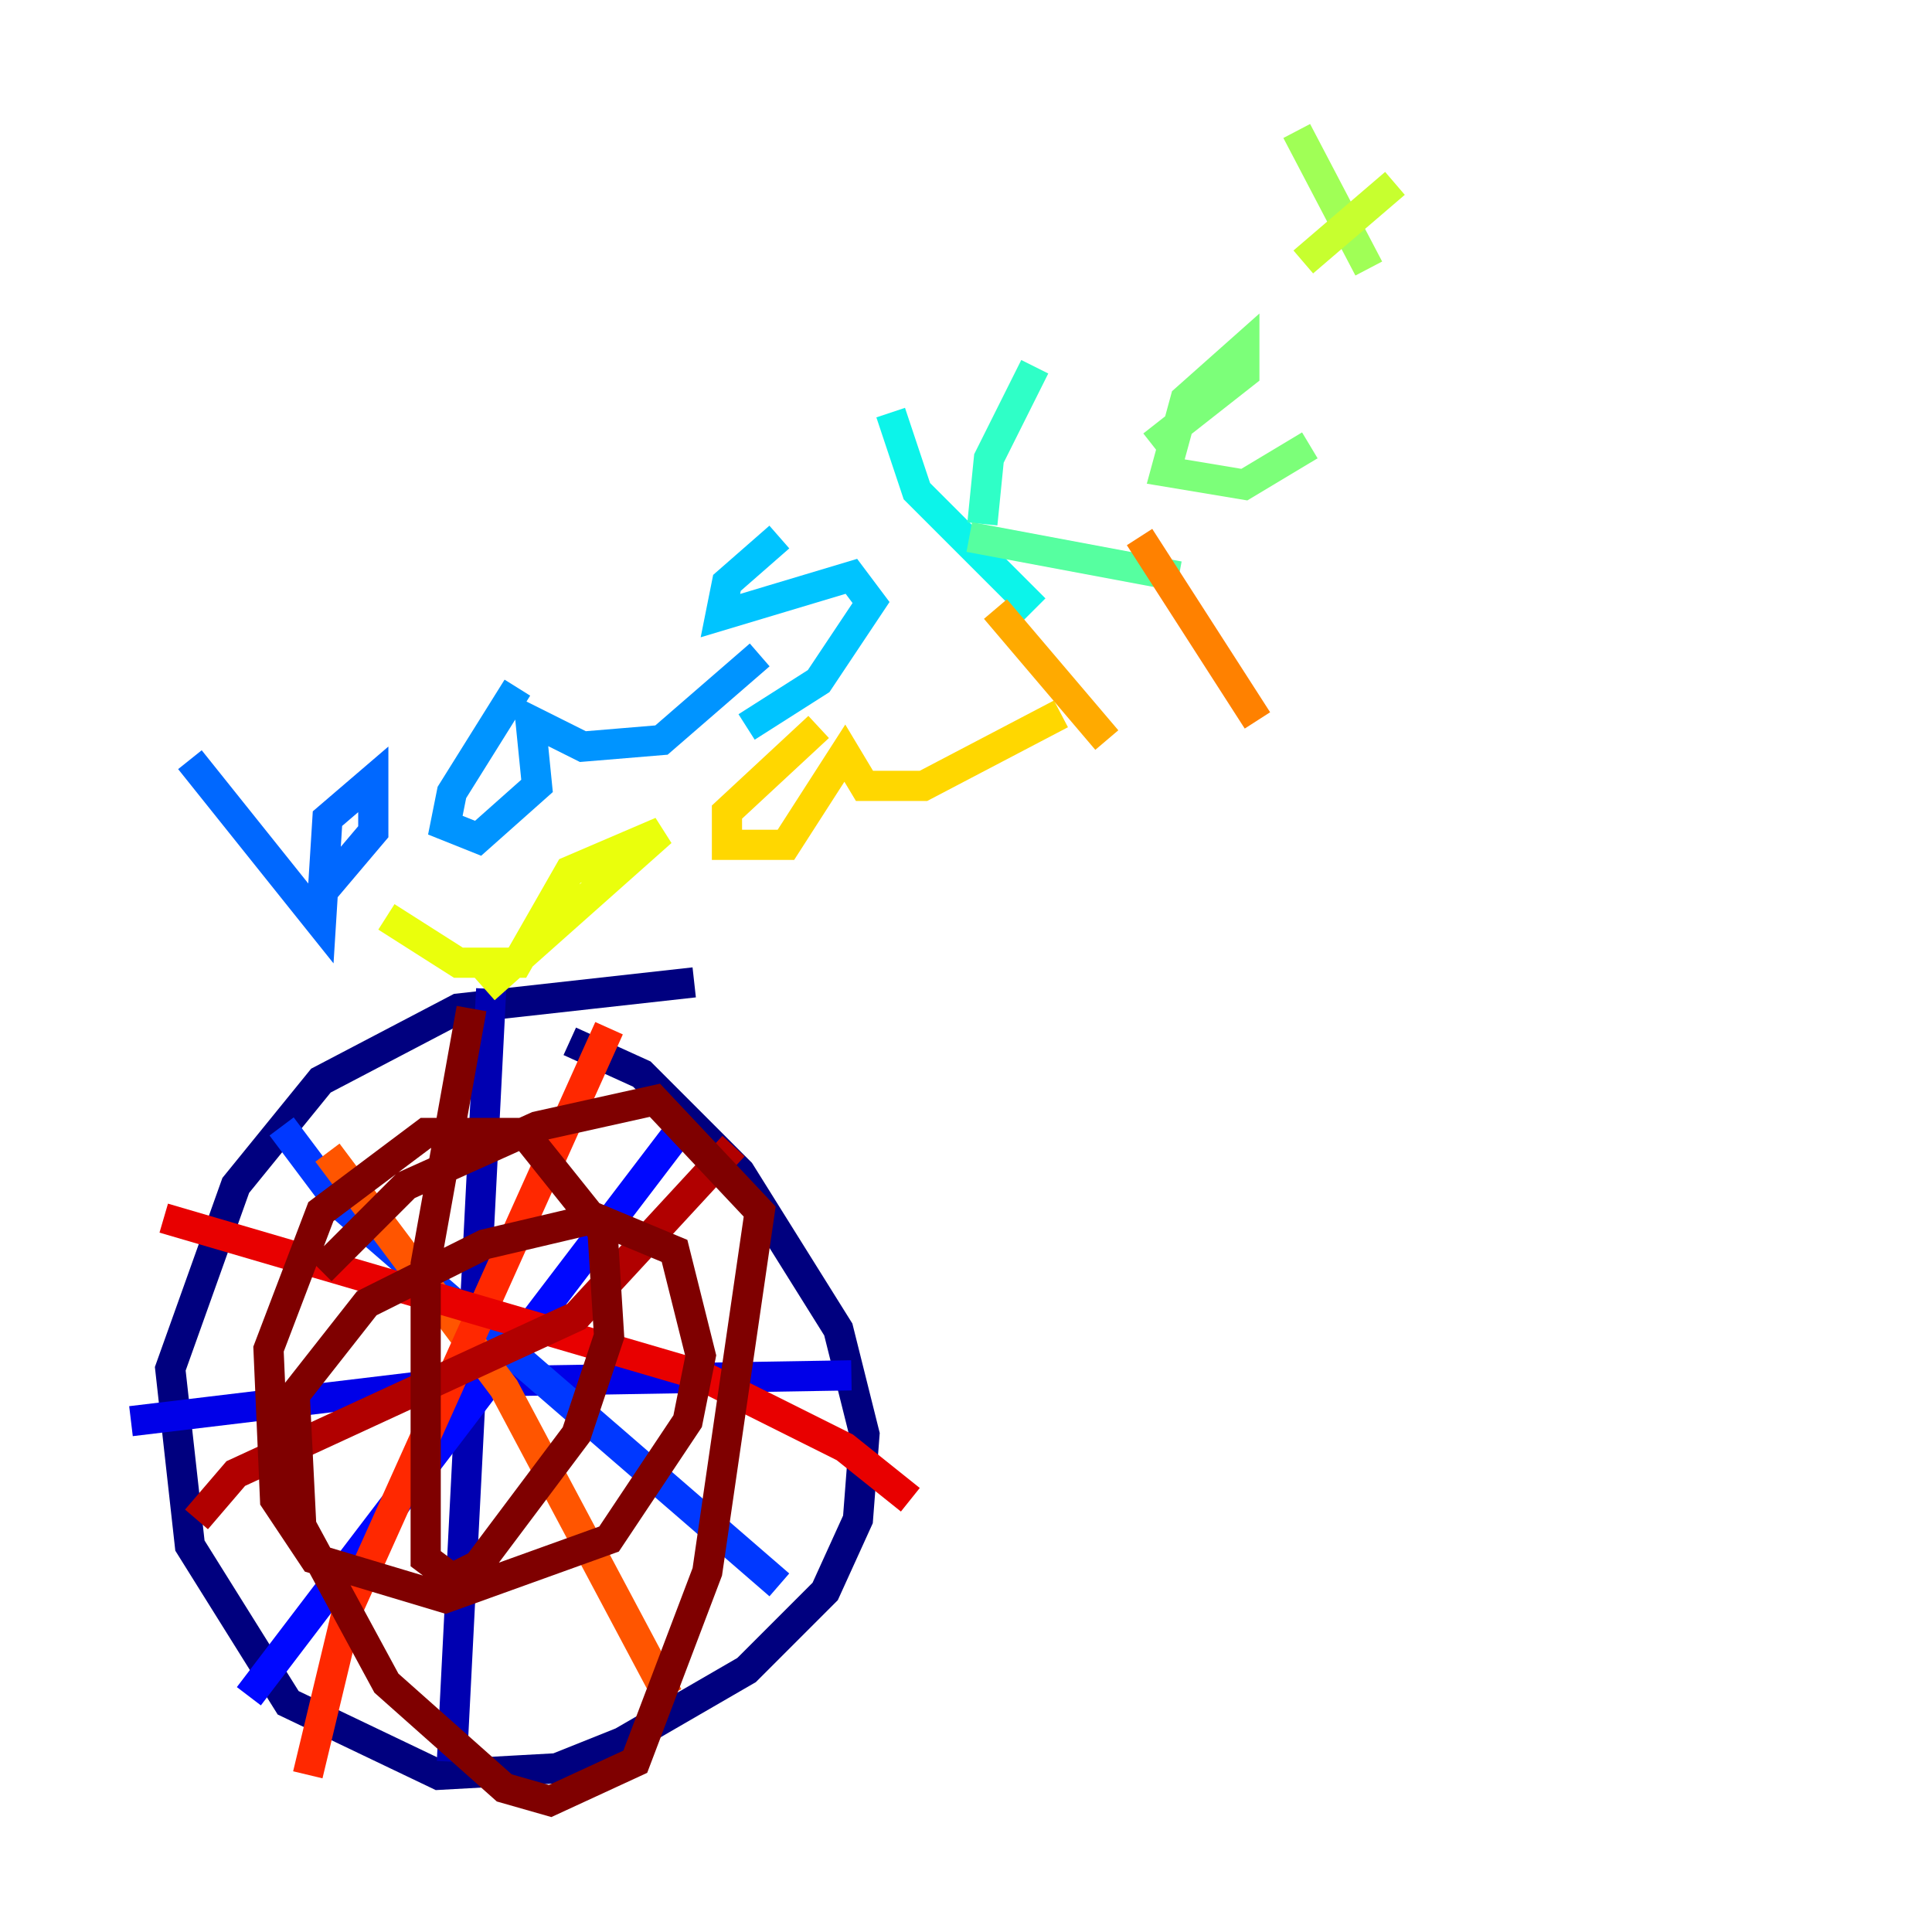 <?xml version="1.0" encoding="utf-8" ?>
<svg baseProfile="tiny" height="128" version="1.2" viewBox="0,0,128,128" width="128" xmlns="http://www.w3.org/2000/svg" xmlns:ev="http://www.w3.org/2001/xml-events" xmlns:xlink="http://www.w3.org/1999/xlink"><defs /><polyline fill="none" points="45.993,65.085 30.373,66.82 21.261,71.593 15.62,78.536 11.281,90.685 12.583,102.4 19.091,112.814 29.071,117.586 36.881,117.153 41.22,115.417 49.464,110.644 54.671,105.437 56.841,100.664 57.275,95.024 55.539,88.081 49.031,77.668 42.522,71.159 37.749,68.99" stroke="#00007f" stroke-width="2" /><polyline fill="none" points="32.542,65.519 29.939,116.719" stroke="#0000b1" stroke-width="2" /><polyline fill="none" points="8.678,94.156 30.373,91.552 56.407,91.119" stroke="#0000e8" stroke-width="2" /><polyline fill="none" points="45.559,74.197 16.488,112.38" stroke="#0008ff" stroke-width="2" /><polyline fill="none" points="18.658,74.63 22.563,79.837 51.634,105.003" stroke="#0038ff" stroke-width="2" /><polyline fill="none" points="12.583,50.332 21.261,61.18 21.695,54.237 24.732,51.634 24.732,55.105 19.959,60.746" stroke="#0068ff" stroke-width="2" /><polyline fill="none" points="34.278,45.559 29.939,52.502 29.505,54.671 31.675,55.539 35.58,52.068 35.146,47.729 38.617,49.464 43.824,49.031 50.332,43.39" stroke="#0094ff" stroke-width="2" /><polyline fill="none" points="51.634,35.58 48.163,38.617 47.729,40.786 56.407,38.183 57.709,39.919 54.237,45.125 49.464,48.163" stroke="#00c4ff" stroke-width="2" /><polyline fill="none" points="59.01,27.336 60.746,32.542 68.556,40.352" stroke="#0cf4ea" stroke-width="2" /><polyline fill="none" points="65.085,34.712 65.519,30.373 68.556,24.298" stroke="#2fffc7" stroke-width="2" /><polyline fill="none" points="64.217,35.58 78.102,38.183" stroke="#56ffa0" stroke-width="2" /><polyline fill="none" points="76.366,29.505 82.441,24.732 82.441,22.997 78.536,26.468 77.234,31.241 82.441,32.108 86.78,29.505" stroke="#7cff79" stroke-width="2" /><polyline fill="none" points="85.912,8.678 90.685,17.79" stroke="#a0ff56" stroke-width="2" /><polyline fill="none" points="86.346,17.356 92.42,12.149" stroke="#c7ff2f" stroke-width="2" /><polyline fill="none" points="25.6,60.746 30.373,63.783 34.278,63.783 37.749,57.709 43.824,55.105 32.108,65.519" stroke="#eaff0c" stroke-width="2" /><polyline fill="none" points="54.237,48.163 48.163,53.803 48.163,55.973 52.068,55.973 55.973,49.898 57.275,52.068 61.18,52.068 70.291,47.295" stroke="#ffd700" stroke-width="2" /><polyline fill="none" points="65.953,40.352 73.329,49.031" stroke="#ffaa00" stroke-width="2" /><polyline fill="none" points="75.498,35.58 83.308,47.729" stroke="#ff8100" stroke-width="2" /><polyline fill="none" points="44.258,112.38 33.41,91.986 21.695,76.366" stroke="#ff5500" stroke-width="2" /><polyline fill="none" points="40.352,68.122 22.997,106.739 20.393,117.586" stroke="#ff2800" stroke-width="2" /><polyline fill="none" points="10.848,80.705 46.427,91.119 55.973,95.891 60.312,99.363" stroke="#e80000" stroke-width="2" /><polyline fill="none" points="48.597,75.932 38.183,87.214 15.62,97.627 13.017,100.664" stroke="#b10000" stroke-width="2" /><polyline fill="none" points="31.241,66.82 28.203,83.742 28.203,103.268 29.939,104.57 31.675,103.702 38.183,95.024 40.352,88.515 39.919,81.573 34.712,75.064 28.203,75.064 21.261,80.271 17.79,89.383 18.224,99.363 20.827,103.268 29.505,105.871 40.352,101.966 45.559,94.156 46.427,89.817 44.691,82.875 39.485,80.705 32.108,82.441 24.298,86.346 19.525,92.42 19.959,101.098 25.6,111.512 33.41,118.454 36.447,119.322 42.088,116.719 46.861,104.136 50.332,80.271 43.39,72.895 35.58,74.63 26.902,78.536 21.261,84.176" stroke="#7f0000" stroke-width="2" /></svg>